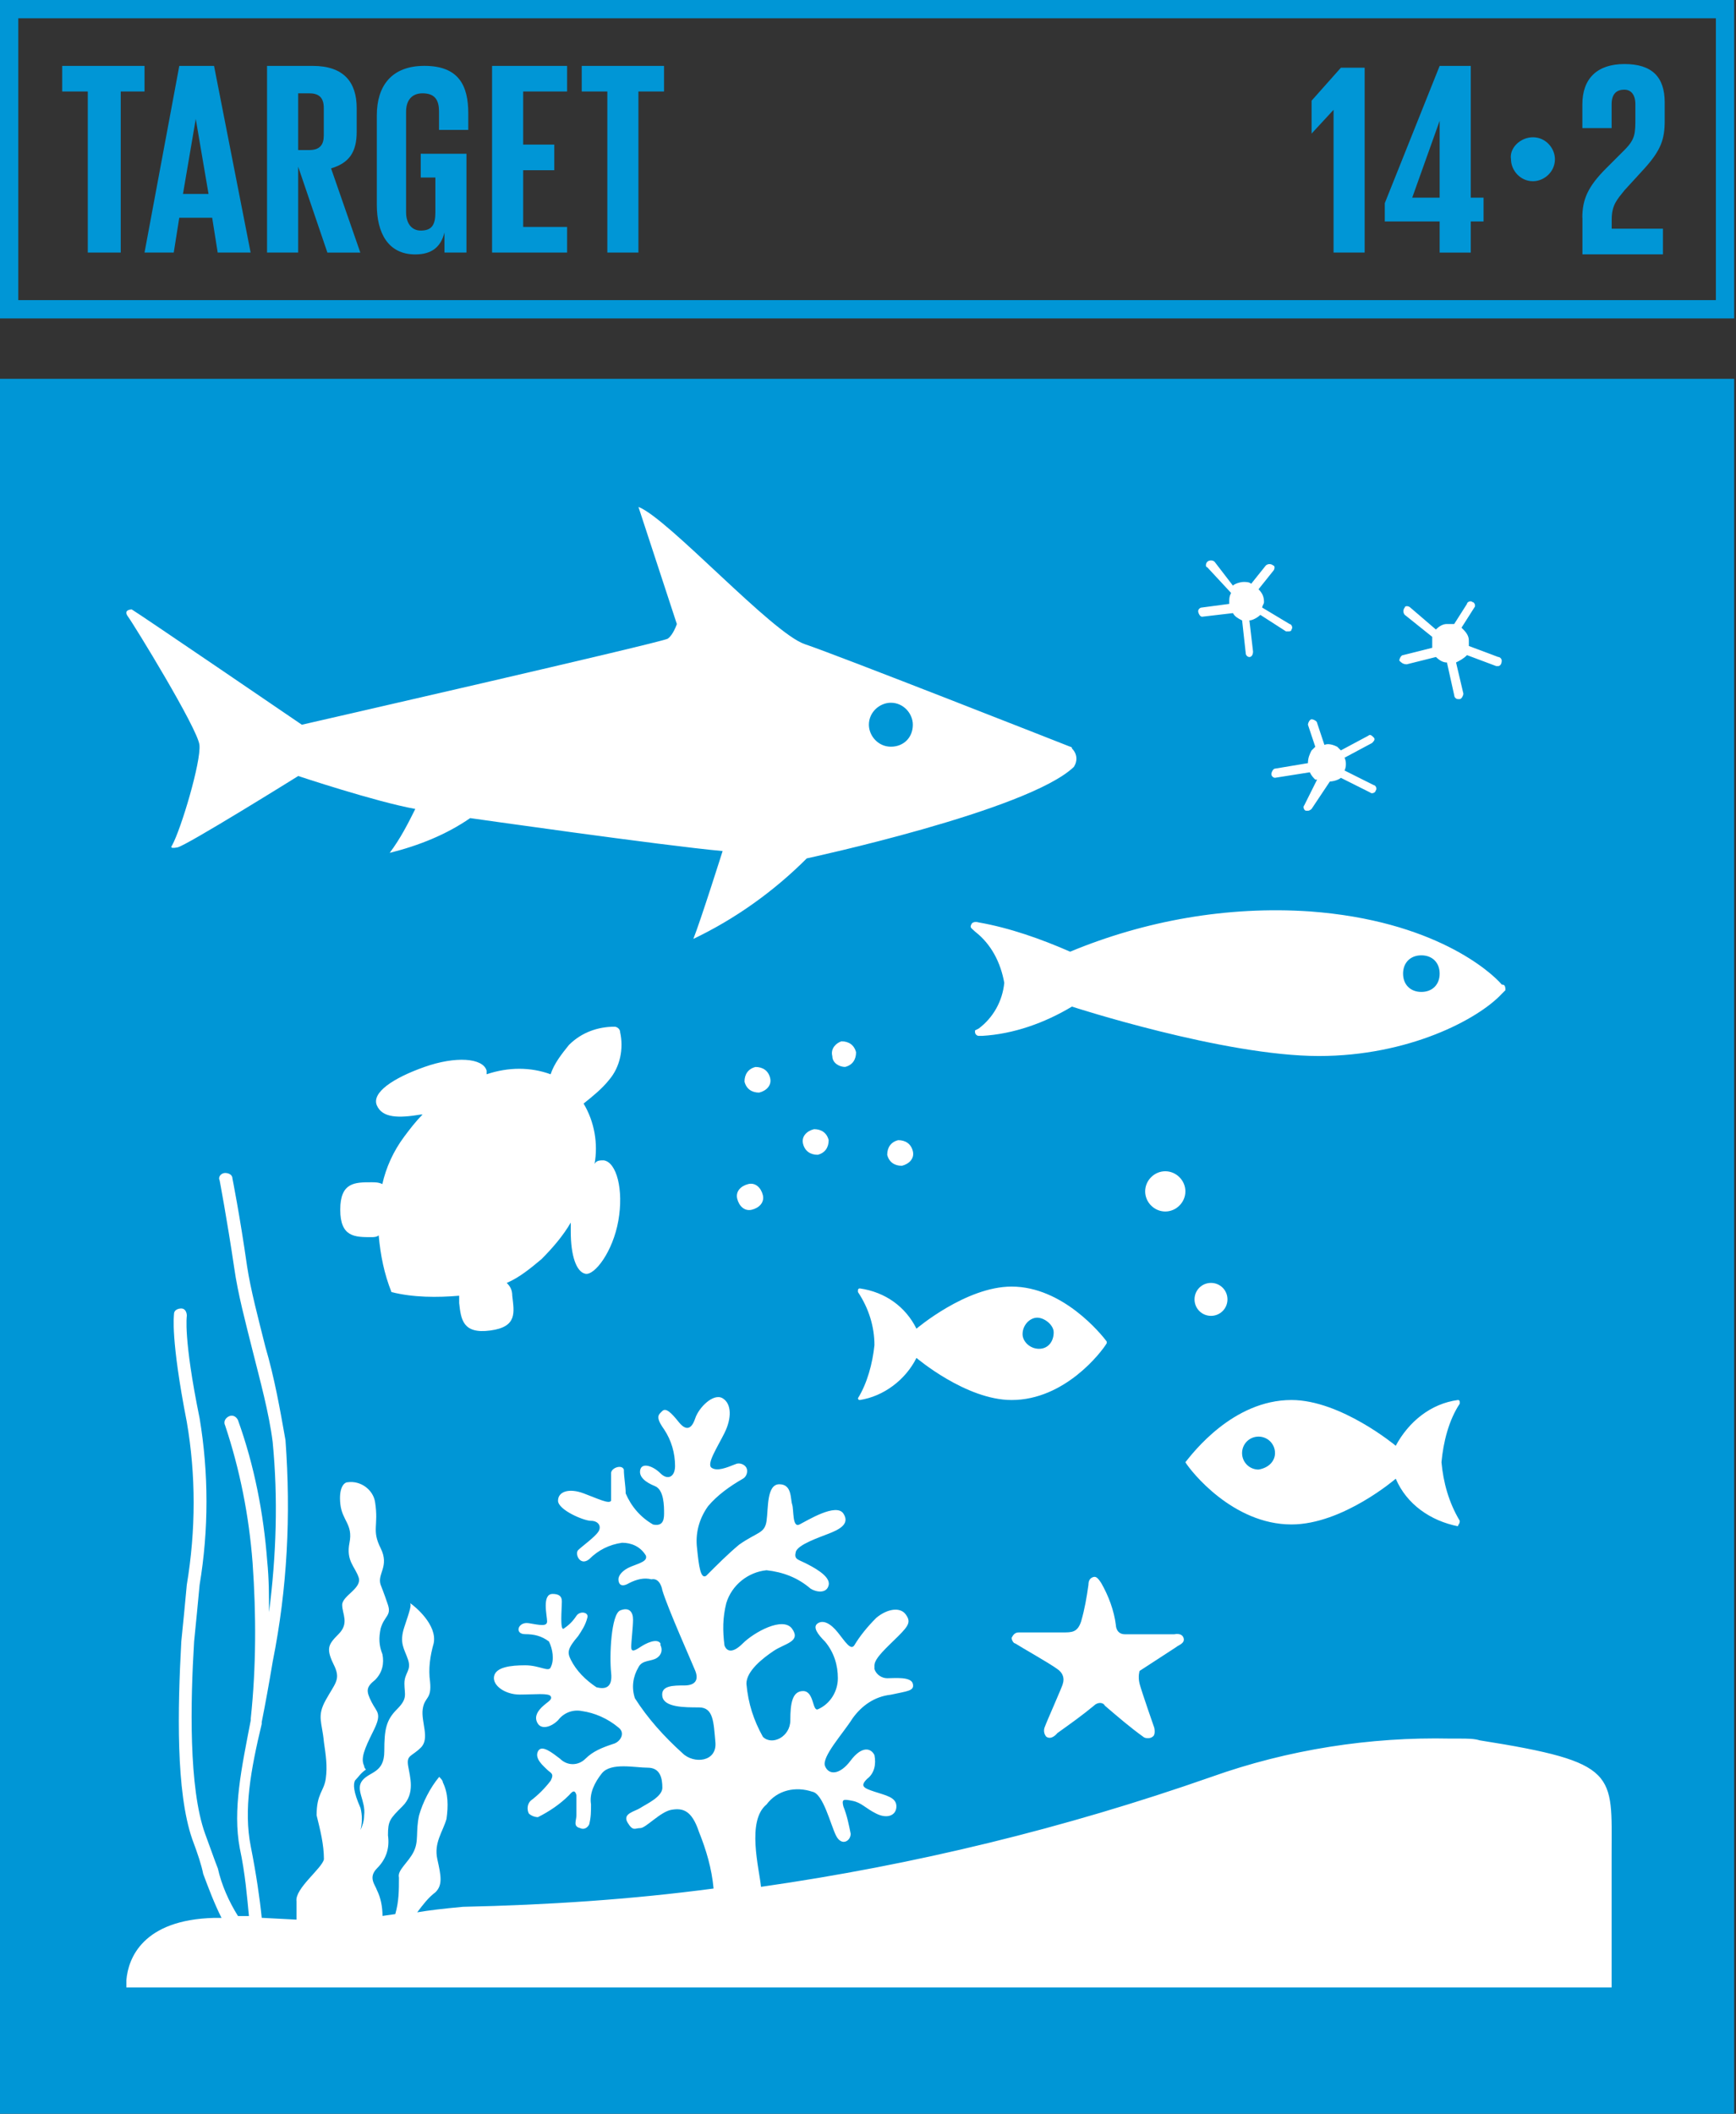<?xml version="1.0" encoding="UTF-8"?><svg id="Capa_1" xmlns="http://www.w3.org/2000/svg" viewBox="0 0 467 568.37"><rect x="0" y="0" width="467" height="568.37" fill="#333333" stroke="none"/><defs><style>.cls-1{fill:#0096d6;}.cls-2{fill:#fff;}</style></defs><path class="cls-1" d="M4.92,80.7H461.59V4.92H4.92V80.7Zm462.08,4.92H0V0H466.51V85.62h.49Z"/><polygon class="cls-1" points="16.73 17.72 38.88 17.72 38.88 24.6 32.48 24.6 32.48 67.91 23.62 67.91 23.62 24.6 16.73 24.6 16.73 17.72"/><path class="cls-1" d="M49.21,52.16h6.89l-3.44-20.18-3.44,20.18Zm-10.33,15.75l9.35-50.19h9.35l9.84,50.19h-8.86l-1.48-9.35h-8.86l-1.48,9.35h-7.87Z"/><path class="cls-1" d="M80.21,24.6v15.75h2.95c2.95,0,3.94-1.48,3.94-3.94v-7.38c0-2.95-1.48-3.94-3.94-3.94h-2.95v-.49Zm0,20.18v23.13h-8.37V17.72h12.3c8.37,0,11.81,4.43,11.81,11.32v6.4c0,5.41-1.97,8.37-6.89,9.84l7.87,22.64h-8.86l-7.87-23.13Z"/><path class="cls-1" d="M113.67,41.34h11.81v26.57h-5.91v-5.41c-.98,3.94-3.44,5.91-7.87,5.91-7.38,0-10.33-5.91-10.33-13.29V31c0-7.87,3.94-13.29,12.79-13.29,9.35,0,11.81,5.41,11.81,12.79v4.43h-7.87v-4.92c0-2.95-.98-4.92-4.43-4.92-2.95,0-4.43,1.97-4.43,4.92v27.07c0,2.95,1.48,4.92,3.94,4.92,2.95,0,3.94-1.48,3.94-4.92v-9.35h-3.94v-6.4h.49Z"/><polygon class="cls-1" points="132.37 17.72 152.55 17.72 152.55 24.6 140.74 24.6 140.74 38.88 149.11 38.88 149.11 45.77 140.74 45.77 140.74 61.02 152.55 61.02 152.55 67.91 132.37 67.91 132.37 17.72"/><polygon class="cls-1" points="156.49 17.72 178.63 17.72 178.63 24.6 171.74 24.6 171.74 67.91 163.38 67.91 163.38 24.6 156.49 24.6 156.49 17.72"/><polygon class="cls-1" points="367.1 17.72 367.1 67.91 358.74 67.91 358.74 29.53 352.83 35.92 352.83 27.07 360.71 18.21 367.1 18.21 367.1 17.72"/><path class="cls-1" d="M379.9,53.15h7.38v-20.67l-7.38,20.67Zm-7.38,1.48l14.76-36.91h8.37V53.15h3.44v6.4h-3.44v8.37h-8.37v-8.37h-14.76v-4.92Z"/><path class="cls-1" d="M412.38,36.91c3.44,0,5.91,2.95,5.91,5.91,0,3.44-2.95,5.91-5.91,5.91-3.44,0-5.91-2.95-5.91-5.91-.49-2.95,2.46-5.91,5.91-5.91"/><path class="cls-1" d="M425.66,58.56c0-4.92,1.48-8.37,6.4-13.29l4.92-4.92c2.95-2.95,2.95-4.43,2.95-8.86v-3.44c0-2.95-1.48-3.94-2.95-3.94-1.97,0-3.44,.98-3.44,3.94v6.4h-7.87v-6.4c0-6.89,3.94-10.83,11.32-10.83s10.83,3.44,10.83,10.33v4.92c0,4.92-.98,7.87-5.41,12.79l-5.41,5.91c-1.97,2.46-3.44,3.94-3.44,7.87v2.46h13.78v6.89h-21.65v-9.84Z"/><g><rect class="cls-1" x="0" y="101.86" width="466.51" height="466.51"/><path class="cls-2" d="M239.65,200.78c-3.44,0-5.91-2.95-5.91-5.91,0-3.44,2.95-5.91,5.91-5.91,3.44,0,5.91,2.95,5.91,5.91,0,3.44-2.46,5.91-5.91,5.91m48.23,0s-62.5-24.6-71.35-27.56c-8.86-2.95-36.91-33.95-44.78-36.91l10.33,31.49s-.98,2.95-2.46,3.94c-1.48,.98-98.42,23.13-98.42,23.13,0,0-43.3-29.53-45.76-31,0,0-2.46,0-.98,1.97,1.48,1.97,18.7,30.02,19.19,34.45,.49,4.43-4.92,22.64-7.38,27.07,0,0-.98,.98,1.48,.49s32.48-19.19,32.48-19.19c0,0,20.67,6.89,31.49,8.86-1.97,3.94-3.94,7.87-6.89,11.81,7.87-1.97,15.25-4.92,21.65-9.35,0,0,51.67,7.38,67.91,8.86,0,0-5.91,18.7-7.87,23.62,11.32-5.41,21.65-12.79,30.51-21.65,0,0,59.54-12.79,71.85-24.6,.98-1.48,.98-3.44-.49-4.92,0,0,0-.49-.49-.49"/><path class="cls-2" d="M382.36,266.72c-2.95,0-4.92-1.97-4.92-4.92s1.97-4.92,4.92-4.92,4.92,1.97,4.92,4.92-1.97,4.92-4.92,4.92m21.65-1.97h0c-2.95-3.44-18.21-17.22-51.67-19.68-22.14-1.48-44.29,2.46-64.46,10.83-7.87-3.44-16.24-6.4-24.6-7.87,0,0-1.48-.49-1.97,.49-.49,.98,0,.98,.98,1.97,4.43,3.44,6.89,8.37,7.87,13.78-.49,4.92-2.95,9.35-6.89,12.3l-.98,.49v.49c0,.49,.49,.98,.98,.98h.98c8.37-.49,16.73-3.44,24.11-7.87,0,0,40.84,13.29,66.43,13.29,24.11,0,42.81-9.84,49.21-16.73l.49-.49,.49-.49c0-1.48-.49-1.48-.98-1.48"/><path class="cls-2" d="M338.56,395.15c-2.46,0-4.43-1.97-4.43-4.43s1.97-4.43,4.43-4.43,4.43,1.97,4.43,4.43c0,1.97-1.48,3.94-4.43,4.43m54.13,13.78c-2.95-4.92-4.43-10.33-4.92-15.75,.49-5.41,1.97-11.32,4.92-15.75v-.49s0-.49-.49-.49c-7.38,.98-13.29,5.91-16.73,12.3,0,0-14.76-12.3-28.05-12.3-15.75,0-26.57,14.27-28.54,16.73,1.48,2.46,12.79,16.73,28.54,16.73,13.78,0,28.05-12.3,28.05-12.3,2.95,6.89,9.35,11.32,16.73,12.79,0-.49,.49-.49,.49-1.48"/><path class="cls-2" d="M279.51,362.68c-2.46,0-4.43-1.97-4.43-3.94,0-2.46,1.97-4.43,3.94-4.43s4.43,1.97,4.43,3.94c0,2.46-1.48,4.43-3.94,4.43m18.21-1.97h0c-1.48-1.97-11.81-14.76-25.59-14.76-12.3,0-25.59,11.32-25.59,11.32-2.95-5.91-8.37-9.84-15.25-10.83,0,0-.49,0-.49,.49v.49c2.95,4.43,4.43,9.35,4.43,14.27-.49,4.92-1.97,10.33-4.43,14.27,0,0,0,.49,.49,.49,6.4-.98,12.3-5.41,15.25-11.32,0,0,13.29,11.32,25.59,11.32,14.27,0,24.11-12.79,25.59-15.26v-.49Z"/><path class="cls-2" d="M330.2,349.39c0-2.46-1.97-4.43-4.43-4.43s-4.43,1.97-4.43,4.43,1.97,4.43,4.43,4.43,4.43-1.97,4.43-4.43"/><path class="cls-2" d="M313.47,314.94c-2.95,0-5.41,2.46-5.41,5.41s2.46,5.41,5.41,5.41,5.41-2.46,5.41-5.41-2.46-5.41-5.41-5.41"/><path class="cls-2" d="M306.58,449.28l9.84-6.4c.49-.49,2.46-.98,1.97-2.46-.49-1.48-2.46-.98-2.46-.98h-13.29c-2.46,0-2.46-2.46-2.46-2.46-.49-3.94-1.97-7.87-3.94-11.32-.98-1.48-1.48-1.97-2.46-1.48q-.98,.49-.98,1.97c-.49,3.44-.98,6.4-1.97,9.84-.98,2.95-2.46,2.95-4.92,2.95h-11.81c-.98,0-1.48,.49-1.97,1.48,0,.49,.49,1.48,.98,1.48,1.48,.98,9.35,5.41,11.32,6.89,1.48,.98,1.97,2.46,1.48,3.94,0,.49-4.43,10.33-4.92,11.81-.49,1.48,.49,2.46,.49,2.46,1.48,.98,2.95-.98,2.95-.98,3.44-2.46,6.89-4.92,9.84-7.38,.98-.98,2.46-.98,2.95,0,3.44,2.95,6.89,5.91,10.33,8.37,.49,.49,1.97,.49,2.46,0,.98-.49,.49-2.46,.49-2.46,0,0-3.44-9.84-3.94-11.81-.49-1.97,0-3.44,0-3.44"/><path class="cls-2" d="M216.03,307.56c.49,1.97,1.97,2.95,3.94,2.95,1.97-.49,2.95-1.97,2.95-3.94-.49-1.97-1.97-2.95-3.94-2.95-1.97,.49-3.44,1.97-2.95,3.94"/><path class="cls-2" d="M223.9,283.94c0,1.97,1.97,2.95,3.44,2.95,1.97-.49,2.95-1.97,2.95-3.94-.49-1.97-1.97-2.95-3.94-2.95-1.48,.49-2.95,1.97-2.46,3.94"/><path class="cls-2" d="M245.56,309.53c-.49-1.97-1.97-2.95-3.94-2.95-1.97,.49-2.95,1.97-2.95,3.94,.49,1.97,1.97,2.95,3.94,2.95,1.97-.49,3.44-1.97,2.95-3.94"/><path class="cls-2" d="M201.27,318.39c-1.97,.49-3.44,1.97-2.95,3.94,.49,1.97,1.97,3.44,3.94,2.95,1.97-.49,3.44-1.97,2.95-3.94-.49-1.97-1.97-3.44-3.94-2.95"/><path class="cls-2" d="M207.17,289.85c-.49-1.97-1.97-2.95-3.94-2.95-1.97,.49-2.95,1.97-2.95,3.94,.49,1.97,1.97,2.95,3.94,2.95,1.97-.49,3.44-1.97,2.95-3.94"/><path class="cls-2" d="M323.31,165.84l8.37-.98c.49,.98,1.48,1.48,2.46,1.97l.98,8.86c0,.49,.49,.98,.98,.98s.98-.49,.98-1.48l-.98-8.37c.98,0,2.46-.98,2.95-1.48l6.89,4.43h.49c.49,0,.98,0,.98-.49,.49-.49,0-1.48-.49-1.48l-7.38-4.43c0-.49,.49-.98,.49-1.48,0-1.48-.49-2.46-1.48-3.44l3.94-4.92c.49-.49,.49-1.48,0-1.48-.49-.49-1.48-.49-1.97,0l-3.94,4.92c-.49-.49-1.48-.49-1.97-.49-.98,0-2.46,.49-2.95,.98l-4.92-6.4c-.49-.49-1.48-.49-1.97,0s-.49,1.48,0,1.48l6.4,6.89c-.49,.98-.49,1.48-.49,2.46v.49l-7.38,.98c-.49,0-.98,.49-.98,.98s.49,1.48,.98,1.48"/><path class="cls-2" d="M352.83,201.76c-.49,.98-.98,1.97-.98,3.44l-8.86,1.48c-.49,0-.98,.98-.98,1.48s.49,.98,.98,.98l9.35-1.48c.49,.98,.98,1.48,1.48,1.97h.49l-3.44,6.89c-.49,.49,0,1.48,.49,1.48h.49c.49,0,.98-.49,.98-.49l4.92-7.38c.98,0,2.46-.49,2.95-.98l7.87,3.94c.49,.49,1.48,0,1.48-.49,.49-.49,0-1.48-.49-1.48l-7.87-3.94c.49-.98,.49-2.46,0-3.44l7.38-3.94c.49-.49,.98-.98,.49-1.48-.49-.49-.98-.98-1.48-.49l-7.38,3.94-.98-.98c-.98-.49-2.46-.98-3.44-.49l-1.97-5.91c0-.49-.98-.98-1.48-.98s-.98,.98-.98,1.48l1.97,5.91-.98,.98"/><path class="cls-2" d="M378.42,178.63l7.87-1.97c.98,.98,1.97,1.48,2.95,1.48l1.97,8.86c0,.49,.49,.98,.98,.98h.49c.49,0,.98-.98,.98-1.48l-1.97-8.37c.98-.49,1.97-.98,2.95-1.97l7.87,2.95h.49c.49,0,.98-.49,.98-1.48,0-.49-.49-.98-.98-.98l-7.87-2.95v-1.48c0-1.48-.98-2.46-1.97-3.44l3.44-5.41c.49-.49,0-1.48-.49-1.48-.49-.49-1.48,0-1.48,.49l-3.44,5.41h-1.97c-.98,0-1.97,.49-2.95,1.48l-6.89-5.91c-.49-.49-1.48-.49-1.48,0-.49,.49-.49,1.48,0,1.97l7.38,5.91v2.95l-7.87,1.97c-.49,0-.98,.98-.98,1.48,.49,.49,.98,.98,1.97,.98"/><path class="cls-2" d="M163.87,290.34c2.95-3.44,3.94-8.37,2.95-12.79,0-.98-.98-1.48-1.48-1.48-4.43,0-8.86,1.48-12.3,4.92-1.97,2.46-3.94,4.92-4.92,7.87-5.41-1.97-11.32-1.97-17.22,0v-.98c-.98-3.44-8.37-3.94-16.73-.98-8.37,2.95-14.27,6.89-12.79,10.33,1.48,3.44,5.91,3.44,11.81,2.46h.49c-1.97,1.97-3.44,3.94-4.92,5.91-2.95,3.94-4.92,8.37-5.91,12.79-.98-.49-1.97-.49-2.95-.49-4.43,0-8.37,0-8.37,7.38s3.94,7.38,8.37,7.38c.49,0,1.48,0,1.97-.49,.49,5.41,1.48,10.33,3.44,15.26,5.91,1.48,12.3,1.48,18.21,.98v1.97c.49,4.43,.98,8.37,8.37,7.38,7.38-.98,6.4-4.92,5.91-9.35,0-1.48-.49-2.46-1.48-3.44,3.44-1.48,6.4-3.94,9.35-6.4,2.95-2.95,5.91-6.4,7.87-9.84v2.46c0,6.4,1.48,10.83,3.94,11.32,2.46,.49,7.38-5.91,8.86-14.27,1.48-8.37-.49-15.75-3.94-16.24-.98,0-1.97,0-2.46,.98,.98-5.41,0-11.32-2.95-16.24,2.46-1.97,4.92-3.94,6.89-6.4"/><path class="cls-2" d="M398.11,467.98c-1.48-.49-3.44-.49-5.41-.49h-2.46c-21.65-.49-43.8,2.95-64.46,10.33-39.37,13.78-79.72,23.62-121.06,29.53-.49-4.92-3.94-17.72,1.48-22.14,2.95-3.94,7.87-4.92,12.3-3.44,2.95,.49,4.92,8.86,6.4,11.81,1.48,2.95,3.94,1.48,3.94-.49-.49-2.46-.98-4.92-1.97-7.38-.49-1.97,0-1.97,2.46-1.48,2.46,.49,3.44,1.97,6.4,3.44,2.95,1.48,5.41,.49,5.41-1.97s-2.95-2.95-5.91-3.94c-2.95-.98-3.94-1.48-1.97-3.44,1.97-1.48,2.46-3.94,1.97-6.4-.98-1.97-3.44-2.46-6.4,1.48-2.95,3.94-5.91,3.94-6.89,1.48-.98-2.46,4.92-8.86,7.38-12.79,2.46-3.44,5.91-5.91,10.33-6.4,4.43-.98,6.4-.98,5.91-2.95-.49-1.97-4.92-1.48-6.89-1.48-1.48,0-2.95-.98-3.44-2.46v-.98c0-1.97,3.44-4.92,6.4-7.87,2.95-2.95,3.44-3.94,1.97-5.91-1.48-1.97-4.92-1.48-7.87,.98-2.46,2.46-4.43,4.92-5.91,7.38-.98,1.48-2.46-.98-4.43-3.44-1.97-2.46-3.94-3.44-5.41-2.46-1.48,.98,0,2.95,1.97,4.92,2.46,2.95,3.44,6.4,3.44,9.84s-1.97,6.89-5.41,8.37c-1.48,.49-.98-4.92-3.94-4.92s-3.44,3.44-3.44,7.87-4.92,6.89-7.38,4.43c-2.46-4.43-3.94-8.86-4.43-14.27,0-3.44,4.43-6.89,7.38-8.86,2.95-1.97,7.38-2.46,4.92-5.91-2.46-3.44-10.33,.98-13.29,3.94-2.95,2.95-4.43,1.97-4.92,.49-.49-3.94-.49-7.38,.49-11.32,1.48-4.92,5.91-8.37,10.83-8.86,4.43,.49,8.37,1.97,11.81,4.92,1.48,.98,4.43,1.48,4.92-.98,.49-2.46-4.43-4.92-6.4-5.91-1.97-.98-2.95-.98-2.46-2.95,.49-1.97,6.4-3.94,8.86-4.92,2.46-.98,5.91-2.46,3.94-5.41-1.97-2.95-9.84,1.97-11.81,2.95-1.97,.98-1.48-3.94-1.97-5.41-.49-1.48,0-5.41-3.44-5.41s-2.95,6.4-3.44,9.84-2.46,2.95-7.38,6.4c-2.95,2.46-5.91,5.41-8.86,8.37-1.48,.98-1.97-2.46-2.46-7.38-.49-3.94,.49-7.87,2.95-11.32,2.46-2.95,5.91-5.41,9.35-7.38,.98-.49,1.48-1.97,.98-2.95-.49-.98-1.97-1.48-2.95-.98-2.46,.98-4.92,1.97-6.4,.98-1.48-.98,1.48-5.41,3.44-9.35,1.97-3.94,1.97-7.87-.49-9.35-2.46-1.48-6.4,2.46-7.38,5.41-.98,2.95-2.46,3.44-4.43,.98-1.97-2.46-3.44-3.94-4.43-2.95-.98,.98-1.97,1.48,.49,4.92,1.97,2.95,2.95,6.4,2.95,9.84,0,2.95-1.97,3.94-3.94,1.97-1.97-1.97-4.92-2.95-5.41-.98-.49,1.97,1.48,3.44,3.94,4.43,2.46,.98,2.46,5.41,2.46,7.38s-.49,3.44-2.95,2.95c-3.44-1.97-5.91-4.92-7.38-8.37,0-1.97-.49-4.43-.49-6.4-.49-1.48-3.44-.49-3.44,.98v7.38c-.49,.98-3.44-.49-7.38-1.97-3.94-1.48-6.89-.49-6.89,1.97s6.89,5.41,8.86,5.41,2.95,1.48,1.97,2.95c-.98,1.48-4.43,3.94-5.41,4.92s.49,4.43,2.95,2.46c2.46-2.46,5.41-3.94,8.86-4.43,2.46,0,4.92,.98,6.4,3.44,.49,1.48-1.48,1.97-3.94,2.95-2.46,.98-3.44,2.46-3.44,3.44s.49,2.46,2.95,.98c1.97-.98,3.94-1.48,5.91-.98,2.46-.49,2.95,2.95,2.95,2.95,1.48,4.92,7.87,19.19,8.86,21.65,.98,2.46,0,3.94-2.95,3.94s-6.4,0-5.91,2.95c.49,2.95,5.91,2.95,9.84,2.95s3.94,3.94,4.43,9.35c.49,5.41-5.91,5.91-8.86,2.95-4.92-4.43-9.35-9.35-12.79-14.76-.98-2.95-.49-5.91,.98-8.37,.98-1.97,3.44-1.48,4.92-2.46,1.48-.98,1.48-2.46,.98-3.44v-.49c-.98-1.48-3.94,0-5.41,.98-1.48,.98-2.46,1.48-2.46,0s.49-5.41,.49-7.38-.98-3.44-3.44-2.46c-2.46,.98-2.95,12.3-2.46,16.73s-1.97,4.43-3.94,3.94c-2.95-1.97-5.41-4.43-6.89-7.38-.98-1.97-.98-2.95,1.97-6.4,.98-1.48,1.97-2.95,2.46-4.92,.49-1.48-1.97-1.97-2.95-.49-.98,1.48-1.97,2.46-3.44,3.44-.98,.49-.49-5.41-.49-6.4s.49-2.95-2.46-2.95-1.48,5.91-1.48,7.38-1.97,.98-4.92,.49c-2.95-.49-3.94,2.95-.98,2.95,2.46,0,4.43,.49,6.4,1.97,.98,1.97,1.48,4.92,.49,6.89-.49,1.48-2.95-.49-6.89-.49s-7.87,.49-8.37,2.95c-.49,2.46,2.95,4.92,6.89,4.92s7.87-.49,8.37,.49c.49,.98-.98,1.48-2.46,2.95s-1.97,2.95-.98,4.43c.98,1.48,3.44,.98,5.41-.98,1.48-1.97,3.94-2.95,6.4-2.46,3.44,.49,6.89,1.97,9.84,4.43,1.97,1.48,.49,3.94-1.48,4.43-2.95,.98-5.41,1.97-7.38,3.94-1.97,1.97-4.92,1.97-6.89,0-1.97-1.48-4.92-3.94-5.91-1.97-.98,1.97,1.48,3.94,2.46,4.92,.98,.98,1.97,.98,.98,2.95-1.48,1.97-3.44,3.94-5.41,5.41-.98,.98-.98,2.46-.49,3.44,.49,.49,1.48,.98,2.46,.98,2.95-1.48,5.91-3.44,8.37-5.91,.49-.49,1.48-1.97,1.97,0v5.41c0,1.48-.98,2.95,.98,3.44,.98,.49,1.97,0,2.46-.98,.49-1.97,.49-3.44,.49-5.41-.49-2.95,.98-5.91,2.95-8.37,2.46-2.95,8.86-1.48,12.3-1.48s3.94,2.95,3.94,5.41-4.43,4.43-5.91,5.41c-1.48,.98-4.92,1.48-3.44,3.94,1.48,2.46,1.97,1.48,3.44,1.48s5.41-4.43,8.37-4.92c2.95-.49,5.41,0,7.38,5.91,1.97,4.92,3.44,9.84,3.94,15.26-22.14,2.95-44.78,4.43-67.42,4.92-5.41,.49-9.35,.98-12.3,1.48,1.48-1.97,2.95-3.94,4.92-5.41,1.97-1.97,1.48-4.43,.49-8.86-.98-4.43,1.48-7.38,2.46-10.83,.49-3.44,.49-6.89-.98-9.84,0-.49-.49-.98-.98-1.48-2.46,2.95-4.43,6.89-5.41,10.33-.98,4.43,0,6.89-1.48,9.84-1.48,2.95-4.43,4.92-3.94,6.89,0,3.44,0,6.4-.98,9.84l-3.44,.49c0-2.46-.49-4.92-1.48-6.89-.49-1.48-2.46-3.44,0-5.91,2.46-2.46,3.44-5.41,2.95-8.86,0-3.94,.49-4.43,3.94-7.87,3.44-3.44,1.97-7.87,1.48-10.83-.49-2.95,.98-2.46,3.44-4.92,2.46-2.46,0-6.89,.49-10.33,.49-3.44,2.46-2.46,1.97-7.38-.49-3.44,0-6.89,.98-10.33,.98-4.92-4.92-9.84-6.4-10.83,.49,.49,0,1.97-1.48,6.4-1.48,4.43,0,5.91,.98,8.86,.98,2.95-.98,3.44-.98,6.4s.98,3.94-1.97,6.89c-2.95,2.95-3.44,5.41-3.44,11.32s-3.94,5.41-5.91,7.87c-1.97,2.46,.98,5.41,.49,9.35,0,1.48-.49,2.95-.98,3.94,.49-1.97,.49-3.94,0-5.91-1.97-4.43-1.97-6.4-1.48-7.38,.98-.98,1.48-1.97,2.95-2.95q-.49-.49-.49-.98c-.98-1.97,0-4.43,2.46-9.35,2.46-4.92,.98-4.92-.49-7.87-1.48-2.95-1.48-3.94,.98-5.91,1.97-1.97,2.46-4.43,1.97-6.89-.98-2.46-.98-4.43-.49-6.89,.98-3.44,2.95-3.44,1.97-6.4-.98-2.95-1.97-5.41-1.97-5.41-.98-2.95,2.46-4.92,0-9.84-2.46-4.92-.49-5.91-1.48-12.3-.49-3.44-3.94-5.91-7.38-5.41-.98,0-2.46,1.48-1.97,5.91,.49,4.43,3.44,5.41,2.46,10.33-.98,4.92,1.48,6.4,2.46,9.35,.98,2.95-4.43,4.92-4.43,7.38s1.97,4.92-.98,7.87c-2.95,2.95-3.44,3.94-.98,8.86,1.48,3.44,0,4.43-2.46,8.86-2.46,4.43-.98,5.91-.49,11.32,.49,3.44,.98,6.4,.49,9.84-.49,3.44-2.46,3.94-2.46,9.84,.98,3.94,1.97,7.87,1.97,11.81-.49,2.46-7.87,7.87-7.38,11.32v4.92l-9.35-.49c-.49-4.92-1.48-11.81-2.95-19.19-1.97-9.84,0-20.67,2.95-32.97v-.49c.98-4.92,1.97-10.33,2.95-16.24,3.94-19.68,4.92-39.37,3.44-59.54-1.48-8.37-2.95-16.73-5.41-25.1-1.97-7.87-3.94-15.25-4.92-21.65-1.97-13.78-3.94-23.62-3.94-23.62,0-.98-.98-1.48-1.97-1.48s-1.97,.98-1.48,1.97c0,0,1.97,10.33,3.94,23.62,.98,6.89,2.95,14.27,4.92,22.14,1.97,7.87,4.43,16.73,5.41,24.6,1.48,15.25,.98,30.51-.98,45.77,0-4.43,0-8.86-.49-13.78-.98-12.79-3.44-25.59-7.87-37.89-.49-.98-1.48-1.48-2.46-.98-.98,.49-1.48,1.48-.98,2.46,3.94,11.81,6.4,24.11,7.38,36.91,.98,13.78,.98,28.05-.49,41.83v.49c-2.46,12.79-4.92,24.11-2.95,34.45,1.48,6.89,1.97,13.29,2.46,18.21h-2.95c-2.46-3.94-4.43-8.37-5.41-12.79-.98-2.46-1.97-5.41-3.44-9.35-4.43-12.3-3.94-35.43-2.95-51.67,.49-4.92,.98-9.84,1.48-15.25,2.46-14.76,2.46-30.02,0-44.78-4.43-21.65-3.44-27.56-3.44-27.56,0-.98-.49-1.97-1.48-1.97s-1.97,.49-1.97,1.48c0,.49-.98,6.4,3.44,29.03,2.46,14.27,2.46,29.03,0,43.8-.49,5.41-.98,10.33-1.48,15.25-.98,18.21-1.48,40.35,2.95,53.15,1.48,3.94,2.46,6.89,2.95,9.35,1.48,3.94,2.95,7.87,4.92,11.81h-1.97c-19.19,.49-23.13,10.83-23.62,16.73v1.97H433.54v-35.92c0-21.65,1.97-24.6-35.43-30.51"/></g></svg>